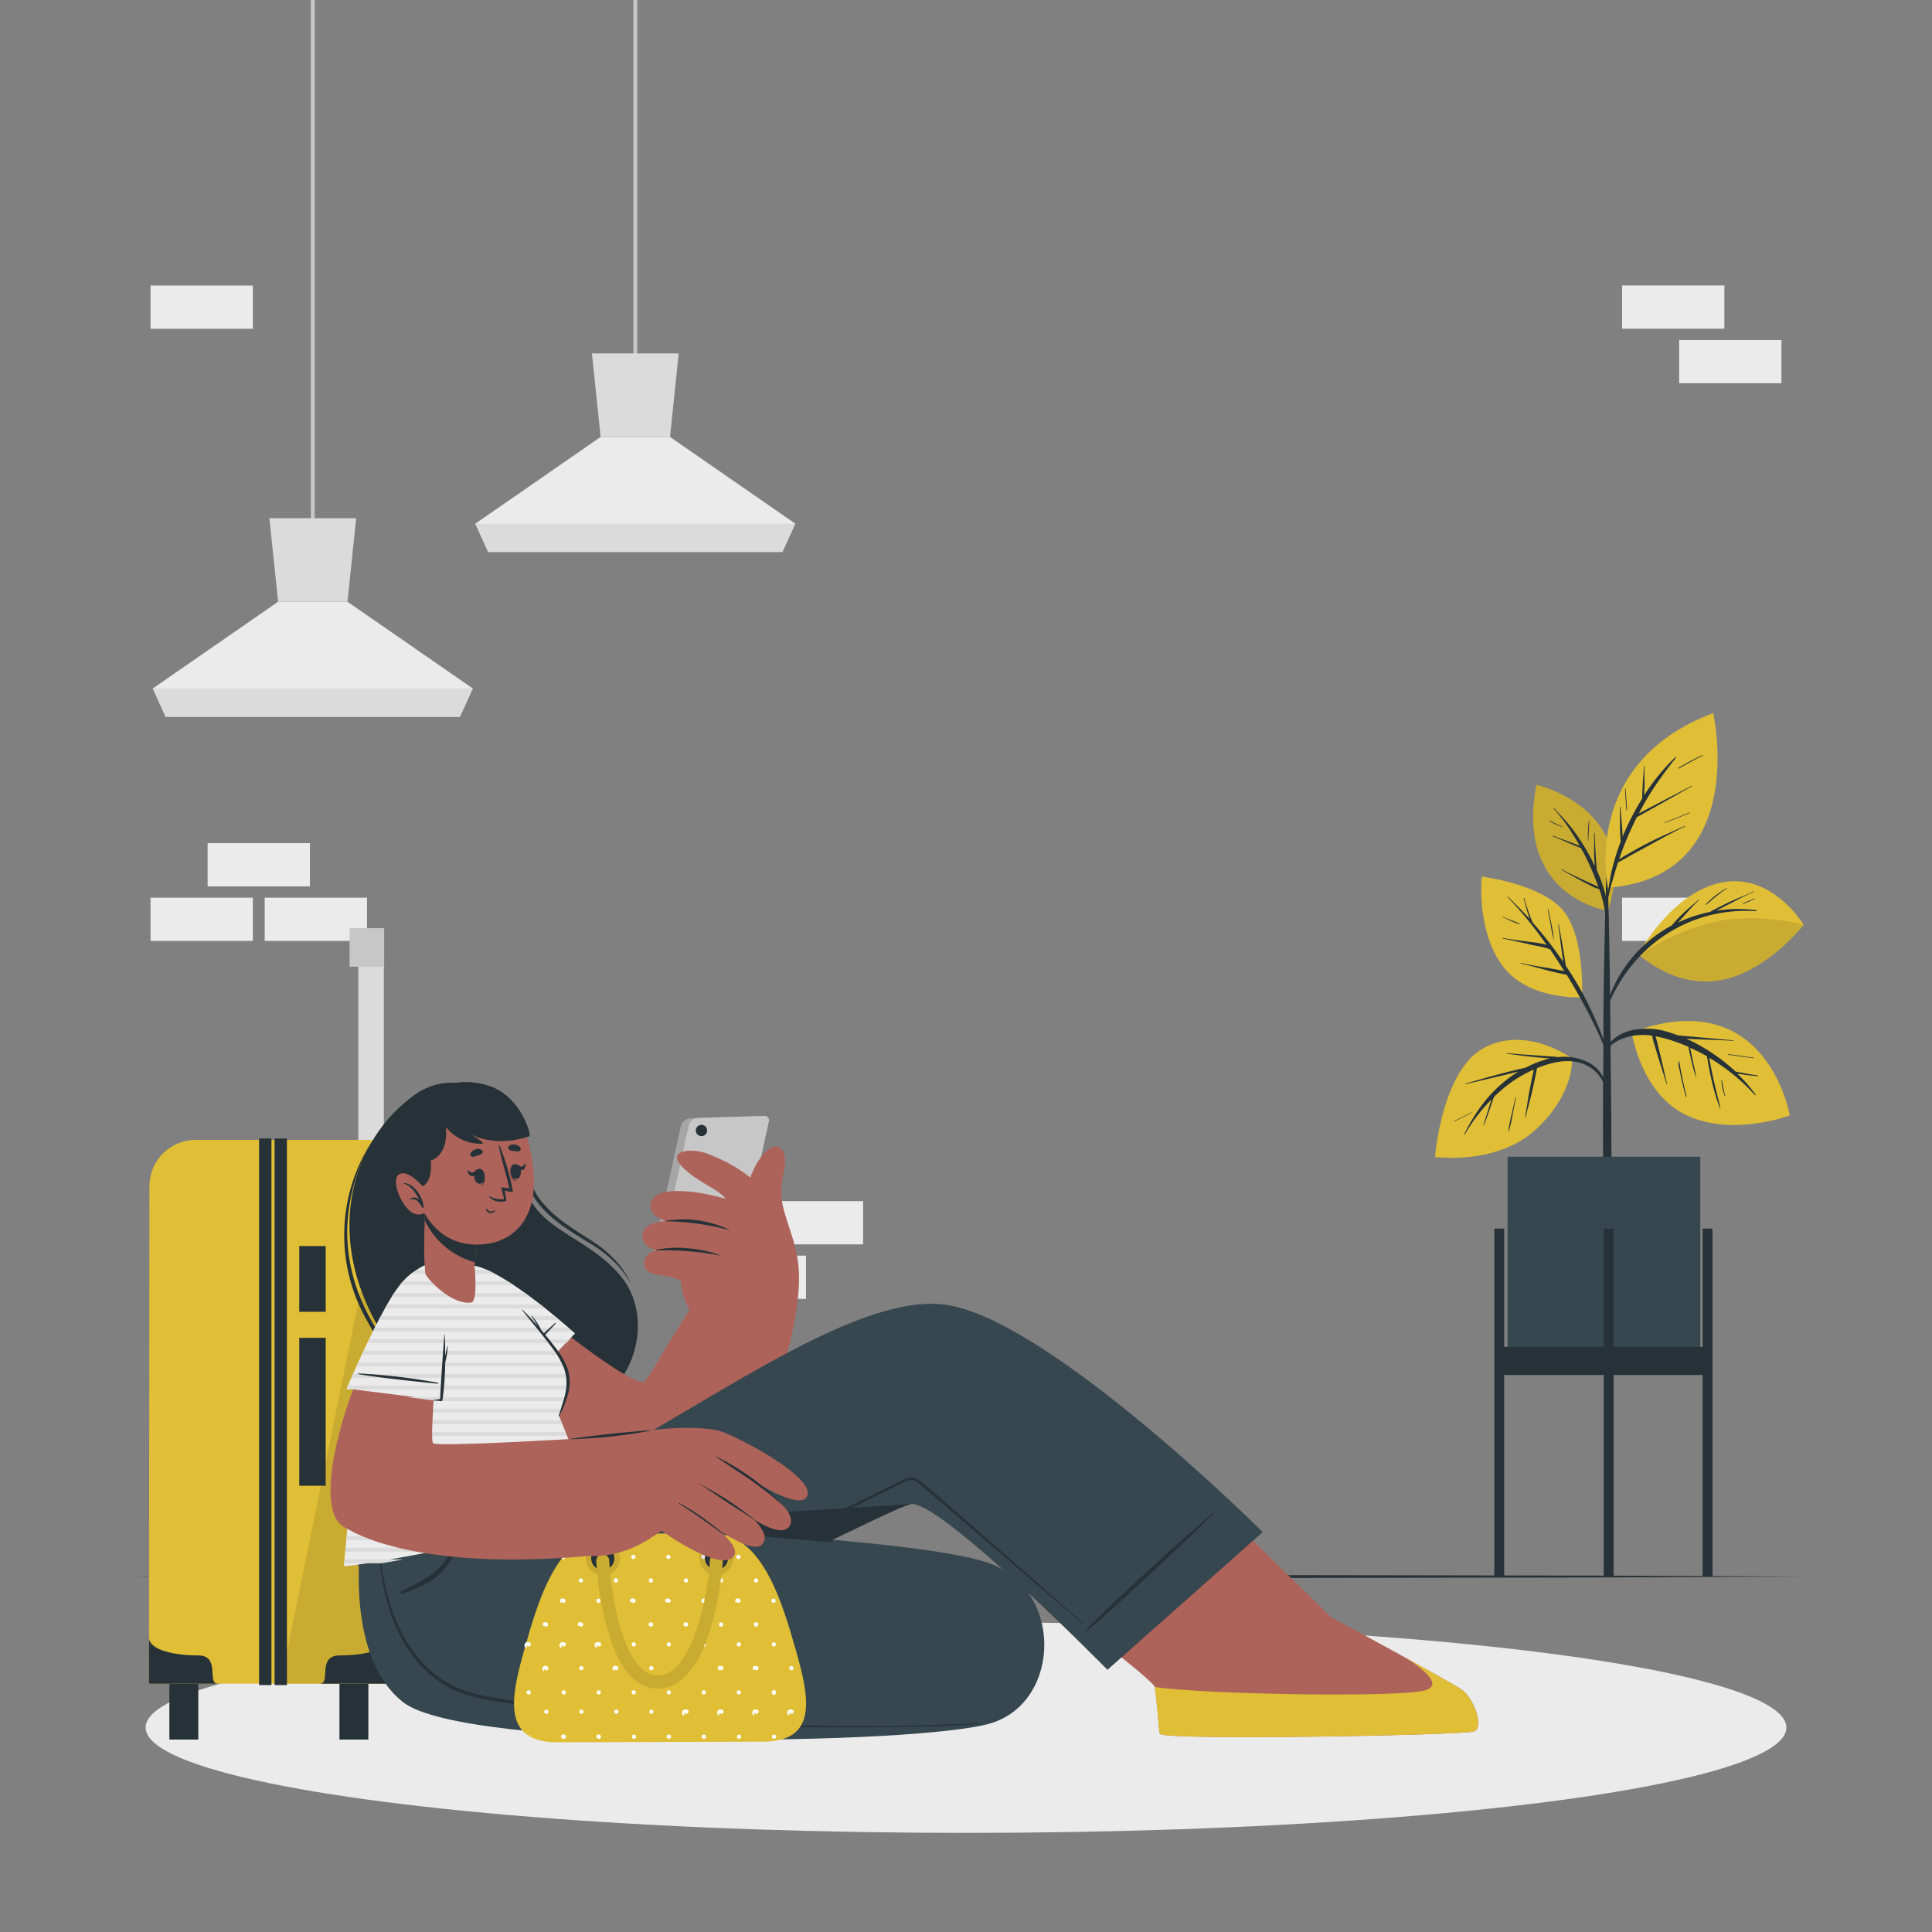 <svg xmlns="http://www.w3.org/2000/svg" viewBox="0 0 500 500"><rect x="0" y="0" width="500" height="500" fill="#808080" stroke="none"/><g id="freepik--background-complete--inject-14"><rect x="53.73" y="218.21" width="26.48" height="11.19" style="fill:#ebebeb"></rect><rect x="38.96" y="232.32" width="26.48" height="11.19" style="fill:#ebebeb"></rect><rect x="68.5" y="232.32" width="26.48" height="11.19" style="fill:#ebebeb"></rect><rect x="419.79" y="232.32" width="26.48" height="11.19" style="fill:#ebebeb"></rect><rect x="419.79" y="73.88" width="26.48" height="11.19" style="fill:#ebebeb"></rect><rect x="434.56" y="87.99" width="26.48" height="11.19" style="fill:#ebebeb"></rect><rect x="38.96" y="73.9" width="26.48" height="11.19" style="fill:#ebebeb"></rect><rect x="182.11" y="324.97" width="26.48" height="11.19" transform="translate(390.7 661.12) rotate(180)" style="fill:#ebebeb"></rect><rect x="196.88" y="310.86" width="26.48" height="11.19" transform="translate(420.25 632.9) rotate(180)" style="fill:#ebebeb"></rect><rect x="80.45" width="1" height="138.27" style="fill:#c7c7c7"></rect><polygon points="122.35 178.17 119.02 185.49 42.87 185.49 39.55 178.17 71.97 155.73 89.93 155.73 122.35 178.17" style="fill:#ebebeb"></polygon><polygon points="92.18 134.11 89.93 155.73 71.97 155.73 69.72 134.11 92.18 134.11" style="fill:#dbdbdb"></polygon><polygon points="122.35 178.18 119.02 185.5 42.87 185.5 39.55 178.18 122.35 178.18" style="fill:#dbdbdb"></polygon><rect x="163.92" width="1" height="95.61" style="fill:#c7c7c7"></rect><polygon points="205.82 135.52 202.49 142.84 126.34 142.84 123.02 135.52 155.44 113.08 173.4 113.08 205.82 135.52" style="fill:#ebebeb"></polygon><polygon points="175.65 91.46 173.4 113.08 155.44 113.08 153.19 91.46 175.65 91.46" style="fill:#dbdbdb"></polygon><polygon points="205.81 135.52 202.48 142.84 126.33 142.84 123.01 135.52 205.81 135.52" style="fill:#dbdbdb"></polygon></g><g id="freepik--Shadow--inject-14"><ellipse cx="250" cy="447.09" rx="212.31" ry="27.26" style="fill:#ebebeb"></ellipse></g><g id="freepik--Floor--inject-14"><polygon points="31.2 408 85.65 407.76 140.1 407.67 249 407.51 357.9 407.67 412.35 407.76 466.8 408 412.35 408.25 357.9 408.34 249 408.5 140.1 408.34 85.65 408.25 31.2 408" style="fill:#263238"></polygon></g><g id="freepik--Plant--inject-14"><path d="M416.16,235.7s-24.19-3.39-18.54-32.59C397.62,203.11,424.65,209.18,416.16,235.7Z" style="fill:#E0BE36"></path><path d="M416.16,235.7s-24.19-3.39-18.54-32.59C397.62,203.11,424.65,209.18,416.16,235.7Z" style="opacity:0.1"></path><path d="M414.93,229.6c-.47-1.48-1-2.93-1.64-4.35,0-.19-.05-.37-.07-.55,0-.4-.06-.81-.1-1.21-.06-.87-.12-1.74-.17-2.61-.1-1.75-.21-3.49-.24-5.24,0-.1-.15-.09-.15,0,0,1.75,0,3.5,0,5.25,0,.87.08,1.74.14,2.61,0,.19,0,.39,0,.58a51.64,51.64,0,0,0-4.85-8.29c-.83-1.16-1.7-2.28-2.64-3.35s-2-2.16-3-3.25c-.06-.07-.17,0-.1.11a42.66,42.66,0,0,1,4.66,6.19c.73,1.12,1.43,2.26,2.09,3.42l-.23-.09-.86-.35-2-.75c-1.3-.48-2.6-.95-3.89-1.44-.08,0-.14.1-.06.13,1.29.52,2.56,1.06,3.83,1.61l1.87.8.95.39a3.07,3.07,0,0,0,.64.23c.49.87,1,1.75,1.42,2.65a62.74,62.74,0,0,1,2.95,7l.18.5a14.54,14.54,0,0,0-2-1c-.83-.38-1.67-.75-2.5-1.14-1.69-.78-3.38-1.57-5-2.49-.08,0-.15.09-.07.13,1.66.91,3.29,1.88,5,2.78.83.45,1.67.89,2.52,1.3a7.66,7.66,0,0,0,2.27.91,29,29,0,0,1,1.59,6.86c.27,3.31.24,6.64.31,9.94a0,0,0,1,0,.09,0c.24-3,.38-6,.39-9A26.35,26.35,0,0,0,414.93,229.6Z" style="fill:#263238"></path><path d="M411.21,212.43a28.63,28.63,0,0,0-.24,5.15,0,0,0,1,0,.07,0c.1-1.71.12-3.41.31-5.11C411.36,212.37,411.22,212.34,411.21,212.43Z" style="fill:#263238"></path><path d="M404.29,213.89a18.31,18.31,0,0,1-3.11-1.53c-.08-.05-.15.08-.07.13a11.63,11.63,0,0,0,3.14,1.5A.05.05,0,0,0,404.29,213.89Z" style="fill:#263238"></path><path d="M416.93,282.05c0-2.67-.07-5.35-.1-8-.05-8.87-.13-17.75-.29-26.63q-.18-10.56-.49-21.13a.11.11,0,0,0-.06-.09l0-5.77s-.06-.08-.11-.08-.12,0-.12.08c0,1.93,0,3.85,0,5.78a.1.1,0,0,0-.05.08c-.36,12.54-.67,25.09-.75,37.63,0,2.55,0,5.1,0,7.65q-.14,12.27-.1,24.53l0,3.91c0,7.48.08,15,.08,22.45,0,.4.45.6.93.62s1.12-.2,1.12-.66c0-8.25.05-16.5.05-24.75C417,292.45,417,287.25,416.93,282.05Z" style="fill:#263238"></path><path d="M406.83,273.93s-11.64-8.62-22.68-2.8-12.77,28.28-12.77,28.28,16.21,2.32,26.42-7.4C407.64,282.64,406.83,273.93,406.83,273.93Z" style="fill:#E0BE36"></path><path d="M410,274.46a14,14,0,0,0-6.74-.88,11.35,11.35,0,0,0-1.43-.14l-1.64-.12-3.39-.24c-2.29-.17-4.59-.31-6.88-.54a.07.07,0,0,0,0,.14c2.27.29,4.52.62,6.8.85,1.17.11,2.34.23,3.51.32l.85.08c-.35.08-.7.16-1,.26a26.81,26.81,0,0,0-5.28,2.14c-.91.16-1.82.42-2.72.63-1.44.34-2.87.71-4.3,1.09-2.83.74-5.63,1.57-8.43,2.38a.08.08,0,0,0,0,.15c2.81-.69,5.62-1.32,8.43-2,1.36-.32,2.73-.64,4.09-1l1.07-.25a34.35,34.35,0,0,0-8.27,7.19,45.44,45.44,0,0,0-5.75,9.07c0,.08.08.16.13.08a43.83,43.83,0,0,1,6.95-9.13l-.15.46-.65,2.06c-.43,1.37-.86,2.74-1.27,4.11a.07.07,0,1,0,.14,0c.49-1.33,1-2.66,1.43-4l.69-2c.12-.34.23-.68.34-1l.12-.31a40.22,40.22,0,0,1,4.12-3.51,31.3,31.3,0,0,1,6.18-3.54l-.12.59c-.11.53-.23,1.06-.34,1.59-.23,1.1-.44,2.21-.66,3.31-.44,2.25-.71,4.53-1.13,6.79a.07.07,0,0,0,.14,0c.52-2.26,1.2-4.49,1.7-6.76.25-1.14.51-2.27.75-3.41.11-.53.21-1.06.32-1.59.06-.3.13-.6.16-.89.21-.09.42-.19.63-.26,3.06-1.13,6.43-2,9.68-1.33a9.52,9.52,0,0,1,7,5.61c.1.25.5.1.44-.16A9,9,0,0,0,410,274.46Z" style="fill:#263238"></path><path d="M392.19,284.05c-.33,1.47-.66,2.95-1,4.42a33.26,33.26,0,0,0-.82,4.3c0,.06.08.06.1,0a34.86,34.86,0,0,0,1-4.33c.28-1.46.57-2.91.85-4.37A.07.07,0,0,0,392.19,284.05Z" style="fill:#263238"></path><path d="M380.94,287.8c-1.48.75-2.92,1.6-4.47,2.22-.09,0,0,.18.06.13a45.46,45.46,0,0,0,4.44-2.3S381,287.78,380.94,287.8Z" style="fill:#263238"></path><path d="M409.44,258.1s-14.21.91-20.83-8.47-5.13-22.76-5.13-22.76,14.94,1.81,20.87,8.54S409.44,258.1,409.44,258.1Z" style="fill:#E0BE36"></path><path d="M416.12,272.13c-.5-1.52-1.11-3-1.68-4.52s-1.14-2.85-1.77-4.26a91.56,91.56,0,0,0-4.26-8.38c-1-1.72-2.08-3.4-3.19-5.05,0-.25-.07-.51-.11-.76-.06-.44-.13-.88-.2-1.32-.14-.9-.29-1.8-.44-2.7-.33-2-.74-3.91-1.05-5.88,0-.09-.16-.09-.15,0,.29,1.94.48,3.89.76,5.83.13,1,.25,1.91.4,2.86.05.35.11.69.16,1a102.91,102.91,0,0,0-7-9.12c-.34-.39-.69-.77-1-1.16,0-.11-.09-.22-.13-.33-.11-.27-.21-.54-.31-.81-.21-.56-.41-1.13-.62-1.7-.4-1.11-.75-2.23-1.06-3.38,0-.09-.16-.05-.14,0,.29,1.16.59,2.33.93,3.48.17.56.35,1.11.55,1.65,0,.1.07.19.1.28-1.82-2-3.71-3.89-5.63-5.78-.07-.07-.17,0-.1.11a100.23,100.23,0,0,1,10.07,12.34,9.51,9.51,0,0,0-1.05-.27c-1.09-.21-2.2-.37-3.3-.51-2.32-.29-4.63-.58-6.94-1-.09,0-.13.13,0,.15,2.2.43,4.38.93,6.57,1.43,1,.24,2.07.44,3.11.64a21,21,0,0,1,2.5.71l.69,1c1,1.52,2,3.07,3,4.63l-1.45-.29c-1.1-.21-2.21-.41-3.31-.59-2.17-.36-4.34-.73-6.48-1.22-.09,0-.13.12,0,.14,2.18.51,4.33,1.11,6.49,1.68,1,.28,2.09.54,3.14.77l1.58.34a4.09,4.09,0,0,0,.64.11q3.12,5.06,5.83,10.33c.8,1.55,1.56,3.11,2.3,4.68s1.41,3.27,2.11,4.9C415.71,272.62,416.23,272.49,416.12,272.13Z" style="fill:#263238"></path><path d="M401.56,239.45c-.27-1.35-.55-2.71-.85-4.06,0-.09-.16,0-.15.05.27,1.33.53,2.66.77,4a37.91,37.91,0,0,0,.81,4s0,0,0,0A28.24,28.24,0,0,0,401.56,239.45Z" style="fill:#263238"></path><path d="M393.27,239.06c-.66-.33-1.36-.6-2-.86l-1.08-.43-.55-.22a2.14,2.14,0,0,1-.6-.26c-.11-.08-.18.11-.07.13a2.45,2.45,0,0,1,.61.25l.54.24,1,.46a20.81,20.81,0,0,0,2.1.83A.08.08,0,0,0,393.27,239.06Z" style="fill:#263238"></path><path d="M424,246.92s8.6-16.07,21.69-18.56,21.11,11,21.11,11-9.55,12.19-21.57,14.32S424,246.92,424,246.92Z" style="fill:#E0BE36"></path><path d="M454.47,235.56a35.71,35.71,0,0,0-10.27.12l.58-.31c1-.49,1.94-1,2.91-1.5,2-1,4-2.15,6.14-3a.07.07,0,1,0-.06-.13c-2,.95-4.17,1.75-6.22,2.7-1,.47-2,1-3,1.49-.64.34-1.36.67-2,1.08a36,36,0,0,0-8.32,2.76l1.63-1.78c1.22-1.34,2.42-2.74,3.76-4,.07-.06,0-.16-.1-.1-1.37,1.25-2.82,2.4-4.15,3.69q-1,.94-1.86,1.95c-.3.33-.6.68-.89,1A34.49,34.49,0,0,0,415,263.3c0,.09.12.14.14.05a39.47,39.47,0,0,1,9.63-16.28,37.83,37.83,0,0,1,17.53-10.15,38.31,38.31,0,0,1,12.11-1.1A.13.13,0,0,0,454.47,235.56Z" style="fill:#263238"></path><path d="M466.8,239.34s-9.55,12.2-21.57,14.32c-9.16,1.63-16.7-3.15-19.76-5.51l-.66-1.08s6.2-5.23,17.92-8.24S466.8,239.34,466.8,239.34Z" style="opacity:0.1"></path><path d="M446.86,229.83a33.07,33.07,0,0,0-2.9,1.92,19.11,19.11,0,0,0-2.53,2.31.08.08,0,0,0,.11.11c.87-.76,1.75-1.51,2.65-2.23a28.17,28.17,0,0,1,2.75-2A.08.08,0,0,0,446.86,229.83Z" style="fill:#263238"></path><path d="M454.05,232.55l-1.47.58-1.45.61c-.11,0-.06.21.05.16l1.46-.59,1.45-.62C454.18,232.66,454.14,232.52,454.05,232.55Z" style="fill:#263238"></path><path d="M422.28,267.15s2.3,15.94,14.29,21.52,26.61,0,26.61,0S457.43,254.17,422.28,267.15Z" style="fill:#E0BE36"></path><path d="M454.91,278.3c-1.1-.13-2.2-.31-3.3-.51l-1.61-.31-.84-.17c-.32-.3-.64-.61-1-.9a48.34,48.34,0,0,0-7.33-5.31,40.57,40.57,0,0,0-4.4-2.26h.23l3.95.17c2.63.12,5.26.18,7.89.35.09,0,.09-.14,0-.15-2.64-.18-5.26-.47-7.9-.69l-3.83-.34-2-.18-.5-.05c-.69-.25-1.38-.5-2.07-.71a18.7,18.7,0,0,0-10.16-.56c-3,.77-6,2.75-6.81,5.93,0,.11.15.18.2.07,1.12-2.66,4.07-4,6.73-4.55a16,16,0,0,1,5.43-.1,13.09,13.09,0,0,0,.61,2.41c.33,1.12.66,2.24,1,3.36.68,2.24,1.42,4.46,2.09,6.7,0,.1.16.05.14,0-.56-2.24-1-4.49-1.57-6.74-.26-1.1-.54-2.19-.81-3.29a18.24,18.24,0,0,0-.61-2.27,27.19,27.19,0,0,1,3.12.73,47.16,47.16,0,0,1,5.43,2c.17,1.14.43,2.27.69,3.39.33,1.4.69,2.8,1.14,4.17a.07.07,0,1,0,.13,0c0-.08,0-.17-.05-.26h0c-.27-1.3-.56-2.6-.84-3.91-.22-1.05-.42-2.1-.65-3.15,1.49.67,3,1.4,4.37,2.21,0,.33.11.66.16,1,.08.54.18,1.09.28,1.63.23,1.23.47,2.46.77,3.68a57.44,57.44,0,0,0,2.06,6.93.08.08,0,0,0,0,.09l.07.08c0,.06.14,0,.12-.07-.55-2.37-1.19-4.71-1.71-7.08-.26-1.18-.52-2.37-.75-3.56-.12-.59-.23-1.19-.34-1.78,0-.17-.06-.35-.09-.54a50.91,50.91,0,0,1,11.82,9.64c.08.1.25,0,.17-.14-.91-1.2-1.82-2.38-2.85-3.49-.61-.64-1.23-1.27-1.87-1.88l.2,0,1.69.25c1.11.15,2.22.26,3.33.38C455,278.45,455,278.31,454.91,278.3Z" style="fill:#263238"></path><path d="M446.49,283.71h0c0-.13,0-.27-.07-.41s-.12-.34-.15-.52h0c-.25-1.06-.45-2.13-.65-3.21,0-.08-.13-.05-.13,0a12.94,12.94,0,0,0,.92,4.16s.09,0,.08,0Z" style="fill:#263238"></path><path d="M436.45,283.45a.07.07,0,0,0-.07-.07c-.33-1.41-.66-2.82-.95-4.24-.15-.75-.31-1.5-.45-2.25-.08-.4-.15-.8-.23-1.21a3.68,3.68,0,0,0-.25-1,.08.08,0,0,0-.14,0,7.14,7.14,0,0,0,.3,2.14c.15.77.3,1.55.47,2.32.35,1.58.74,3.14,1.19,4.69a.08.08,0,0,0,.16,0Z" style="fill:#263238"></path><path d="M453.82,273.71c-2.19-.3-4.38-.62-6.57-.89-.09,0-.13.13,0,.15,2.19.32,4.38.59,6.58.88C453.88,273.86,453.92,273.72,453.82,273.71Z" style="fill:#263238"></path><path d="M416.14,229.75s-7.34-32.18,27.24-45.21C443.38,184.54,453,226.91,416.14,229.75Z" style="fill:#E0BE36"></path><path d="M423.6,211.5l.37-.23,2-1.09,4-2.24c2.64-1.48,5.24-3,7.9-4.46.09,0,0-.17-.08-.12-2.66,1.44-5.37,2.8-8.05,4.21l-4,2.1-1.62.86c1.15-2.19,2.39-4.34,3.74-6.4,1.81-2.76,3.79-5.39,5.85-8a.12.12,0,0,0-.17-.16,55.44,55.44,0,0,0-8,9.8c0-.11,0-.22,0-.33,0-.8.05-1.6.07-2.4,0-1.57-.06-3.15,0-4.72,0-.09-.14-.09-.15,0-.06,1.54-.25,3.08-.33,4.63,0,.77-.08,1.54-.1,2.31,0,.42-.06.9,0,1.35-.71,1.14-1.4,2.29-2,3.45a59.31,59.31,0,0,0-3.1,6.48c0-.8-.08-1.6-.13-2.4-.1-1.76-.31-3.52-.39-5.28a.08.08,0,0,0-.15,0c0,1.77,0,3.53,0,5.29,0,.88.06,1.77.12,2.65,0,.32,0,.65.06,1a58.42,58.42,0,0,0-2.62,8.84,96.83,96.83,0,0,0-1.28,9.72s0,0,0,0a53.38,53.38,0,0,1,1.84-8.66c.43-1.52.88-3,1.36-4.53,1.44-.68,2.82-1.53,4.21-2.3s2.9-1.58,4.34-2.37c2.89-1.58,5.77-3.2,8.74-4.59.09,0,0-.17-.07-.13-3,1.37-6.06,2.67-9,4.15-1.47.74-2.92,1.53-4.36,2.34-1.2.68-2.43,1.36-3.58,2.14.34-1,.68-2,1.07-3A86.77,86.77,0,0,1,423.6,211.5Z" style="fill:#263238"></path><path d="M420.69,204.14c0-.09-.16-.09-.15,0,.12,1.84.19,3.68.38,5.51,0,.1.17.1.16,0C421,207.8,420.82,206,420.69,204.14Z" style="fill:#263238"></path><path d="M437.27,210.29c-2.17.87-4.35,1.7-6.5,2.6a.05.05,0,0,0,0,.1c2.18-.82,4.34-1.71,6.51-2.56C437.4,210.39,437.36,210.25,437.27,210.29Z" style="fill:#263238"></path><path d="M440.55,195.44a58.67,58.67,0,0,0-6.15,3.3c-.1.06,0,.22.1.16,2-1.17,4.05-2.3,6.13-3.33C440.72,195.53,440.64,195.4,440.55,195.44Z" style="fill:#263238"></path><rect x="390.16" y="299.36" width="49.87" height="52.57" style="fill:#37474f"></rect><rect x="386.73" y="317.96" width="2.55" height="90.05" style="fill:#263238"></rect><rect x="440.64" y="317.96" width="2.55" height="90.05" style="fill:#263238"></rect><rect x="415.04" y="317.96" width="2.55" height="90.05" style="fill:#263238"></rect><rect x="388" y="348.56" width="53.92" height="7.28" style="fill:#263238"></rect></g><g id="freepik--Suitcase--inject-14"><rect x="92.73" y="243.62" width="6.61" height="159.92" style="fill:#dbdbdb"></rect><rect x="90.47" y="240.21" width="8.95" height="9.98" style="fill:#c7c7c7"></rect><path d="M100.64,435.77l-62.09-.06L38.67,307a12,12,0,0,1,12-12l50.07,0Z" style="fill:#E0BE36"></path><polygon points="100.76 297.69 100.64 435.77 72.59 435.74 100.76 297.69" style="opacity:0.1"></polygon><rect x="67.05" y="294.64" width="3.2" height="141.45" style="fill:#263238"></rect><rect x="71.06" y="294.65" width="3.2" height="141.45" style="fill:#263238"></rect><rect x="77.45" y="346.23" width="6.84" height="38.28" style="fill:#263238"></rect><rect x="77.45" y="322.48" width="6.84" height="17.01" style="fill:#263238"></rect><path d="M38.56,423.76c0,3.33,6.69,4.66,12.68,4.66s2.16,7.31,5.15,7.31l-17.84,0Z" style="fill:#263238"></path><path d="M100.65,423.79c0,3.33-6.73,4.63-12.72,4.63s-2.16,7.31-5.15,7.31l17.86,0Z" style="fill:#263238"></path><rect x="43.84" y="435.77" width="7.48" height="14.43" style="fill:#263238"></rect><rect x="87.85" y="435.77" width="7.48" height="14.43" style="fill:#263238"></rect></g><g id="freepik--Character--inject-14"><path d="M107.28,283.36C91.05,295.08,84.41,318.46,97,341.79c11.42,21.22,38.4,30.82,53.08,24,15.58-7.28,18.86-25.51,10.59-35.5-8-9.65-19.88-11.65-23.87-20.77-1.91-4.36-1-12.37-3.56-18.93C130.36,283.22,117.71,275.83,107.28,283.36Z" style="fill:#263238"></path><path d="M133.9,368.81a48.5,48.5,0,0,1-22.73-8.64A53.59,53.59,0,0,1,95,341.81,44.52,44.52,0,0,1,96.52,295a47.87,47.87,0,0,0-6.65,23.15,44.47,44.47,0,0,0,1.47,12,49.28,49.28,0,0,0,4.54,11.2,58.84,58.84,0,0,0,6.85,10,52.27,52.27,0,0,0,19.47,14.16A46.6,46.6,0,0,0,133.9,368.81Z" style="fill:#263238"></path><path d="M163.36,332.42a24,24,0,0,0-4.57-6,32.08,32.08,0,0,0-5.95-4.56q-3.27-1.92-6.44-4.06a32.86,32.86,0,0,1-5.87-4.94,21.79,21.79,0,0,1-2.37-3.07,14.72,14.72,0,0,1-1.49-3.61,62,62,0,0,1-1.34-7.51,29.46,29.46,0,0,0-1.9-7.25,20.79,20.79,0,0,0-4.12-6.27,19.64,19.64,0,0,1,4.55,6.08,29.8,29.8,0,0,1,2.21,7.31c.49,2.49.77,5,1.46,7.39a13.65,13.65,0,0,0,1.44,3.37,19.5,19.5,0,0,0,2.29,2.89c3.34,3.7,7.77,6.26,12,9a32.46,32.46,0,0,1,5.9,4.87A22.43,22.43,0,0,1,163.36,332.42Z" style="fill:#263238"></path><path d="M176.22,291.27l-7.33,33.56c-.33,1,.19,1.77,1.15,1.74l17.18-.55a2.8,2.8,0,0,0,2.33-1.84l7.33-33.57c.33-1-.19-1.77-1.15-1.74l-17.18.55A2.79,2.79,0,0,0,176.22,291.27Z" style="fill:#a6a6a6"></path><path d="M178.26,291.18l-7.33,33.57c-.33,1,.19,1.77,1.15,1.74l17.18-.55a2.79,2.79,0,0,0,2.33-1.85l7.33-33.56c.33-1-.19-1.77-1.15-1.74l-17.18.55A2.78,2.78,0,0,0,178.26,291.18Z" style="fill:#c7c7c7"></path><path d="M183,292.56a1.46,1.46,0,1,1-1.48-1.45A1.46,1.46,0,0,1,183,292.56Z" style="fill:#263238"></path><path d="M122.43,344.3c10.2,20.49,32.66,46.89,41.69,46.8,4.3,0,12,.81,17.53-4.26,12.06-11.06,21.88-31.91,23.71-43.76.65-4.21-20-12.84-22.92-9.35-6.87,8.17-14.72,24.06-16,24-4.63-.24-23.06-14.89-35.92-25.2C114.92,320,118.37,336.13,122.43,344.3Z" style="fill:#ad6359"></path><path d="M205.37,321.38c-2.36-8.47-4.26-10.29-2.45-18.49,1.18-5.39-1.75-8.46-5.44-4.07-6,7.17-5.31,18.74-3.89,22.67Z" style="fill:#ad6359"></path><path d="M204.45,346.76s3.53-12,1.91-21.24c-1.12-6.41-5.11-20.1-23.3-26.95-4.31-1.63-11.61-.89-5.53,4.33,4.32,3.7,8.18,4.75,10.3,7.36,0,0-9.17,2-10.63,6.43a83.94,83.94,0,0,0-3,11.73,17.3,17.3,0,0,0,2.14.76s-1,4.23,2.21,10Z" style="fill:#ad6359"></path><path d="M204.32,319.57c-2.66-2.15-8.36-6.61-14.29-8.63-6.58-2.25-19.88-4.81-21.49.07-1.18,3.58,3.81,5,3.81,5s-5.72.1-6.08,3.57c-.32,3.16,3.6,4,3.6,4s-3.45.65-3.18,3.76c.32,3.73,7.51,1.74,11.11,5.23C178.61,333.39,204.32,319.57,204.32,319.57Z" style="fill:#ad6359"></path><path d="M188.82,318.3a27.67,27.67,0,0,0-16.36-2.38c-.14,0-.19.14-.06.15a67.85,67.85,0,0,1,16.4,2.29S188.85,318.31,188.82,318.3Z" style="fill:#263238"></path><path d="M186.35,324.88c-2.58-1.14-10.25-2.87-16.47-1.4-.14,0-.18.16,0,.15a73.66,73.66,0,0,1,16.51,1.31S186.39,324.89,186.35,324.88Z" style="fill:#263238"></path><path d="M131.81,362.89l17-17.8s-12.69-11.58-22-16.1-10.83,1.53-7,10.84S131.81,362.89,131.81,362.89Z" style="fill:#ebebeb"></path><path d="M128.05,329.64h-9.87a3.49,3.49,0,0,1,.54-1h7.33l.73.34C127.2,329.19,127.62,329.41,128.05,329.64Zm3.39,2H117.83q0,.47,0,1H133Q132.21,332.11,131.44,331.63Zm4.39,3H118.14c.06.32.14.65.23,1h18.82Zm4,3H119c.11.33.22.65.35,1H141C140.64,338.23,140.22,337.9,139.79,337.57Zm3.69,3H120.11l.43,1h24.13Zm3.52,3H121.43l.48,1h26.22Zm-24.13,3c.17.33.33.67.5,1H146.5l.95-1Zm1.51,3,.51,1h18.78l.94-1Zm1.57,3c.17.33.35.66.53,1h14.36l.94-1Zm1.6,3,.55,1H138l.94-1Zm1.67,3c.19.35.37.68.55,1h5.41l.94-1Zm1.69,3,.57,1h.85l1-1Z" style="fill:#dbdbdb"></path><path d="M143.7,342.36A155.22,155.22,0,0,0,129,357.23s.09.15.12.12c4.24-3.81,12.1-12,14.71-14.81C143.91,342.48,143.75,342.31,143.7,342.36Z" style="fill:#263238"></path><path d="M381.5,448.08c-2.6,1-78.32,2.38-81.29.69-.32-.19-.23-3.53-1.35-12.18-.05-.41-1.78-2-4.47-4.28-10.13-8.48-33.93-26.38-33.93-26.38l37.79-32.83,36.62,36,9.53,9.36s30.93,16.7,34,18.91S384.11,447.08,381.5,448.08Z" style="fill:#ad6359"></path><path d="M381.5,448.08c-2.6,1-78.32,2.38-81.29.69-.32-.19-.23-3.53-1.34-12.18,11.89,1.89,65,2.89,70.42.73,4.88-1.95-4.44-7.64-6.4-8.78,7.24,4,14.15,7.84,15.51,8.83C381.44,439.58,384.11,447.08,381.5,448.08Z" style="fill:#E0BE36"></path><path d="M326.8,396.5l-40.19,35.64s-41.89-42.58-50.53-42.92c-4.33-.17-73.66,38.55-106.45,41.93C106.39,433.55,92.16,404,92.16,404l51.41-19.88c35.89-17.7,76.33-49.47,100.78-46.5C270.91,340.82,326.8,396.5,326.8,396.5Z" style="fill:#37474f"></path><path d="M314,391.41c-6.57,5.84-4.76,4.08-11.27,10-3.19,2.89-19.24,17.4-21.76,20.59-.06.07,0,.18.11.13,3.38-2.27,19.12-17.12,22.25-20.07,6.4-6,4.5-4.36,10.84-10.46A.12.12,0,1,0,314,391.41Z" style="fill:#263238"></path><path d="M280.41,420.14c-9.13-8.06-39.05-34.27-40.27-35.24a16,16,0,0,0-3.11-2.34,3.32,3.32,0,0,0-2.88.23c-1.39.65-2.74,1.36-4.11,2l-8.1,3.95c-10.46,5.11-20.87,10.35-31.41,15.29a316.73,316.73,0,0,1-31,12.87A159.16,159.16,0,0,1,127,424.68c-1.36.16-2.73.31-4.1.43-.1,0-.1.16,0,.16a130.44,130.44,0,0,0,32-5.95,245.85,245.85,0,0,0,30.63-12c10.33-4.75,20.51-9.83,30.69-14.89,5.37-2.67,10.74-5.37,16.13-8,1.22-.6,3-1.9,4.35-1.25a7.47,7.47,0,0,1,1.62,1.18l1.79,1.49c2.31,1.93,39,33.52,40.19,34.43C280.38,420.33,280.5,420.21,280.41,420.14Z" style="fill:#263238"></path><path d="M235.93,389.23c-5.56.59-73.84,38.56-106.3,41.92C106.39,433.55,92.16,404,92.16,404l17.58-6.8Z" style="fill:#263238"></path><path d="M93.77,395.53s-5.58,32.29,10.56,45,134.45,11.16,152.4,5.36,18.51-34.77-1.11-41.48c-18.66-6.39-98.06-9.49-100-10.27-.49-.2,7-4.71,7-5l-18.06-5.52Z" style="fill:#37474f"></path><path d="M118.28,394.72c0-.14-.24-.1-.24,0A15.91,15.91,0,0,1,114.31,405c-2.75,3.18-6.8,4.95-10.47,6.81-.36.18-.09.73.28.62a32.58,32.58,0,0,0,6.48-2.79,15.82,15.82,0,0,0,4.88-4.06A13.94,13.94,0,0,0,118.28,394.72Z" style="fill:#263238"></path><path d="M154.3,390.71c-.82-1-1.72-2-2.57-3.06-2-2.4-4.06-4.82-6.17-7.14-.21-.22-.6.09-.41.33,1.42,1.87,2.93,3.67,4.42,5.49.76.94,1.53,1.87,2.3,2.79a17.9,17.9,0,0,1,2.14,2.72c.55,1-.17,1.92-1.25,2a3.66,3.66,0,0,1-2.58-.95,34.09,34.09,0,0,1-4.38-4.68c-.85-1-1.7-1.91-2.57-2.86s-1.9-2-2.81-3c-.06-.07-.18,0-.12.09.8,1.1,1.54,2.25,2.34,3.35s1.62,2.19,2.45,3.27,1.59,2,2.43,3a9.94,9.94,0,0,0,2.46,2.2c1.54.91,4.2,1.1,5-.88A2.82,2.82,0,0,0,154.3,390.71Z" style="fill:#263238"></path><path d="M254.28,446c-6.18.11-12.36.47-18.54.6s-12.26.17-18.4.11q-18.47-.18-36.91-1.44c-12.41-.85-25.81-2.09-38.14-3.8-5.9-.82-11.88-1.5-17.71-2.75a27.94,27.94,0,0,1-14-7.14c-8-7.75-11.09-19.14-12.37-30-.17-1.46-.31-2.92-.43-4.39a.08.08,0,1,0-.15,0c.72,11.15,2.46,22.79,9.48,31.76a27.89,27.89,0,0,0,11.43,8.88c5.52,2.21,11.65,2.73,17.48,3.52,12.39,1.68,25.83,3,38.29,3.94S199.42,446.84,212,447s25.14,0,37.7-.61c1.53-.07,3.06-.16,4.59-.29C254.37,446.11,254.36,446,254.28,446Z" style="fill:#263238"></path><path d="M215.31,398.5c-3.89-.57-7.77-1.13-11.68-1.53s-7.91-.77-11.87-1.1c-7.82-.67-15.67-1.26-23.52-1.63-4.45-.21-8.91-.23-13.37-.17-.15,0-.13.2,0,.22,7.85.71,15.7,1.2,23.56,1.72s15.67,1.21,23.5,2c4.43.42,8.87.75,13.32,1.11C215.57,399.11,215.64,398.55,215.31,398.5Z" style="fill:#263238"></path><path d="M163.53,388.74a60.42,60.42,0,0,0-9,4.82,73.11,73.11,0,0,0-8.33,5.83c-.08.07,0,.16.09.12,3.06-1.41,6-3.18,8.91-4.87a86.48,86.48,0,0,0,8.53-5.48C163.91,389,163.79,388.63,163.53,388.74Z" style="fill:#263238"></path><path d="M144.27,450.9l53.17-.16c14.37,0,12-11.53,8.55-23.58s-8.64-30.33-21.49-30.29l-13.8,0-13.81,0c-12.84,0-17.89,18.34-21.3,30.42S129.9,450.94,144.27,450.9Z" style="fill:#E0BE36"></path><path d="M186.56,396.9a.55.55,0,0,1,.55.54.56.56,0,0,1-.55.56.55.55,0,0,1-.55-.55A.54.54,0,0,1,186.56,396.9Zm-9.61.58a.54.54,0,0,0,.55.54.55.55,0,0,0,.55-.55.56.56,0,0,0-.56-.55A.55.55,0,0,0,177,397.48Zm-9.07,0a.56.56,0,0,0,.56.55.55.55,0,0,0,0-1.1A.55.55,0,0,0,167.88,397.5Zm-9.06,0a.55.55,0,0,0,.55.55.55.55,0,1,0,0-1.1A.55.55,0,0,0,158.82,397.53Zm36.29,11.54a.55.55,0,0,0,.55.55.55.55,0,1,0,0-1.1A.55.55,0,0,0,195.11,409.07Zm-9.07,0a.55.55,0,0,0,.56.54.54.54,0,0,0,.54-.55.53.53,0,0,0-.55-.54A.55.55,0,0,0,186,409.1Zm-9.06,0a.55.55,0,0,0,1.1,0,.55.55,0,0,0-1.1,0Zm-9.06,0a.55.55,0,0,0,1.1,0,.55.55,0,0,0-1.1,0Zm-9.06,0a.55.55,0,0,0,.55.55.56.56,0,0,0,.55-.56.56.56,0,0,0-.56-.54A.54.54,0,0,0,158.86,409.18Zm-9.07,0a.55.55,0,0,0,1.1,0,.55.55,0,0,0-.55-.55A.56.56,0,0,0,149.79,409.21Zm40.77-6.1a.55.55,0,0,0,1.1,0,.55.55,0,1,0-1.1,0Zm-9.06,0a.53.53,0,0,0,.55.54.55.55,0,1,0,0-1.09A.53.53,0,0,0,181.5,403.14Zm-9.07,0a.55.55,0,1,0,1.1,0,.55.55,0,1,0-1.1,0Zm-9.06,0a.55.55,0,0,0,1.1,0,.55.55,0,1,0-1.1,0Zm-9.06,0a.55.55,0,0,0,.55.55.55.55,0,1,0,0-1.1A.55.55,0,0,0,154.31,403.22Zm-9,.3a.51.51,0,0,0,.48.27.54.54,0,0,0,.54-.54.54.54,0,0,0-.38-.53C145.74,403,145.53,403.24,145.32,403.52Zm49.82,17.2a.55.55,0,0,0,1.1,0,.55.55,0,0,0-.55-.55A.55.55,0,0,0,195.14,420.72Zm-9.06,0a.55.55,0,0,0,1.1,0,.55.55,0,1,0-1.1,0Zm-9.06,0a.54.54,0,0,0,.55.55.55.55,0,0,0,.55-.55.56.56,0,0,0-.56-.55A.55.55,0,0,0,177,420.77Zm-9.07,0a.56.56,0,0,0,.56.55.55.55,0,0,0,0-1.1A.55.55,0,0,0,168,420.8Zm-9.06,0a.55.55,0,1,0,.55-.55A.55.55,0,0,0,158.89,420.83Zm-9.06,0a.55.55,0,0,0,.55.55.55.55,0,0,0,0-1.1A.55.55,0,0,0,149.83,420.85Zm-9.06,0a.55.55,0,0,0,.55.55.55.55,0,0,0,0-1.1A.55.55,0,0,0,140.77,420.88Zm58.89-6.15a.55.55,0,0,0,.55.55.55.55,0,1,0-.55-.55Zm-9.07,0a.55.55,0,0,0,.55.55.55.55,0,0,0,0-1.1A.55.55,0,0,0,190.59,414.76Zm-9.06,0a.55.55,0,0,0,1.1,0,.55.55,0,1,0-1.1,0Zm-9.06,0a.55.55,0,0,0,.55.55.55.55,0,0,0,0-1.1A.55.55,0,0,0,172.47,414.81Zm-9.07,0a.56.56,0,0,0,.56.55.55.55,0,0,0,0-1.1A.55.55,0,0,0,163.4,414.84Zm-9.06,0a.55.55,0,0,0,1.1,0,.55.55,0,0,0-1.1,0Zm-9.06,0a.55.55,0,0,0,.55.55.55.55,0,0,0,0-1.1A.55.55,0,0,0,145.28,414.89Zm59,17.45a.55.55,0,0,0,1.1,0,.55.55,0,1,0-1.1,0Zm-9.06,0a.53.53,0,0,0,.55.54.55.55,0,0,0,.55-.55.56.56,0,0,0-.56-.54A.54.54,0,0,0,195.18,432.37Zm-9.07,0a.56.56,0,0,0,.56.55.55.55,0,0,0,0-1.1A.55.55,0,0,0,186.11,432.39Zm-9.06,0a.55.55,0,0,0,.55.55.55.55,0,0,0,0-1.1A.55.55,0,0,0,177.05,432.42Zm-9.06,0a.55.55,0,0,0,1.1,0,.55.55,0,1,0-1.1,0Zm-9.06,0a.54.54,0,0,0,.55.54.53.53,0,0,0,.54-.55.55.55,0,0,0-.55-.55A.56.56,0,0,0,158.93,432.48Zm-9.07,0a.55.55,0,0,0,1.1,0,.55.55,0,1,0-1.1,0Zm-9.06,0a.55.55,0,0,0,.55.55.55.55,0,0,0,0-1.1A.55.55,0,0,0,140.8,432.53Zm58.89-6.15a.55.55,0,0,0,1.1,0,.55.55,0,1,0-1.1,0Zm-9.06,0a.55.55,0,0,0,.55.55.56.56,0,0,0,.55-.56.55.55,0,0,0-1.1,0Zm-9.06,0a.55.55,0,1,0,1.09,0,.55.55,0,0,0-.55-.55A.54.54,0,0,0,181.57,426.43Zm-9.07,0a.55.55,0,0,0,1.1,0,.55.55,0,0,0-1.1,0Zm-9.06,0a.55.55,0,0,0,1.1,0,.55.55,0,1,0-1.1,0Zm-9.06,0a.54.54,0,0,0,.55.54.55.55,0,1,0,0-1.09A.54.54,0,0,0,154.38,426.52Zm-9.07,0a.56.56,0,0,0,.56.55.55.55,0,0,0,0-1.1A.55.55,0,0,0,145.31,426.54Zm-9.06,0a.55.55,0,0,0,.55.55.55.55,0,0,0,0-1.1A.55.55,0,0,0,136.25,426.57Zm68,17.42a.56.56,0,0,0,.56.55.55.55,0,0,0,0-1.1A.55.55,0,0,0,204.27,444Zm-9.06,0a.55.55,0,0,0,1.1,0,.54.54,0,0,0-.55-.54A.55.55,0,0,0,195.21,444Zm-9.06,0a.55.55,0,0,0,.55.55.55.55,0,0,0,0-1.1A.55.55,0,0,0,186.15,444Zm-9.06,0a.55.55,0,0,0,.55.55.55.55,0,1,0,0-1.1A.55.55,0,0,0,177.09,444.07Zm-9.07,0a.55.55,0,0,0,1.1,0,.55.55,0,0,0-1.1,0Zm-9.06,0a.55.55,0,0,0,1.1,0,.55.55,0,1,0-1.1,0Zm-9.06,0a.55.55,0,0,0,1.1,0,.55.55,0,1,0-1.1,0Zm-9.06,0a.55.55,0,0,0,.55.55.55.55,0,1,0-.55-.55ZM199.73,438a.55.55,0,1,0,1.09,0,.55.55,0,1,0-1.09,0Zm-9.07,0a.55.55,0,0,0,1.1,0,.54.54,0,0,0-.55-.54A.55.55,0,0,0,190.66,438.06Zm-9.06,0a.55.55,0,0,0,.55.55.55.55,0,0,0,0-1.1A.55.55,0,0,0,181.6,438.08Zm-9.06,0a.55.55,0,0,0,.55.55.55.55,0,1,0,0-1.1A.55.55,0,0,0,172.54,438.11Zm-9.07,0a.56.56,0,0,0,.56.55.56.56,0,0,0,.54-.56.54.54,0,0,0-.55-.54A.55.55,0,0,0,163.47,438.14Zm-9.06,0a.55.55,0,0,0,1.1,0,.55.55,0,1,0-1.1,0Zm-9.06,0a.55.55,0,0,0,.55.55.55.55,0,0,0,0-1.1A.55.55,0,0,0,145.35,438.19Zm-9.06,0a.55.55,0,0,0,.55.55.55.55,0,1,0,0-1.1A.55.55,0,0,0,136.29,438.22Zm63.47,11.46a.55.55,0,0,0,.55.55.56.56,0,0,0,.55-.56.55.55,0,0,0-1.1,0Zm-9.06,0a.54.54,0,0,0,.55.54.55.55,0,1,0-.55-.54Zm-9.07,0a.56.56,0,0,0,.56.55.55.55,0,0,0,0-1.1A.55.55,0,0,0,181.63,449.73Zm-9.06,0a.55.55,0,0,0,.55.55.55.55,0,0,0,0-1.1A.55.55,0,0,0,172.57,449.76Zm-9.06,0a.55.55,0,0,0,1.1,0,.55.55,0,0,0-1.1,0Zm-9.06,0a.54.54,0,0,0,.55.55.55.55,0,0,0,.55-.55.56.56,0,0,0-.56-.55A.55.55,0,0,0,154.45,449.81Zm-9.07,0a.56.56,0,0,0,.56.55.55.55,0,0,0,0-1.1A.55.55,0,0,0,145.38,449.84Zm-8.4-.51a1.64,1.64,0,0,0,.29.16A.49.49,0,0,0,137,449.33Z" style="fill:#fff"></path><path d="M181,403.23a4.41,4.41,0,1,0,4.39-4.42A4.39,4.39,0,0,0,181,403.23Z" style="opacity:0.1"></path><path d="M151.62,403.32A4.41,4.41,0,1,0,156,398.9,4.4,4.4,0,0,0,151.62,403.32Z" style="opacity:0.1"></path><path d="M182.43,403.22a3,3,0,1,0,3-3A3,3,0,0,0,182.43,403.22Z" style="fill:#263238"></path><path d="M153,403.31a3,3,0,1,0,3-3A3,3,0,0,0,153,403.31Z" style="fill:#263238"></path><path d="M156,402.25a1.67,1.67,0,0,1,1.67,1.68,84.15,84.15,0,0,0,2.47,15.85c1.67,6.31,4.77,13.83,10.06,13.84,9.76,0,13.48-24.58,13.5-29.61a1.68,1.68,0,0,1,3.36,0c0,.33-2.14,33-16.87,33-14.28,0-15.88-32.73-15.88-33.06A1.68,1.68,0,0,1,156,402.25Z" style="fill:#E0BE36"></path><path d="M156,402.25a1.67,1.67,0,0,1,1.67,1.68,84.15,84.15,0,0,0,2.47,15.85c1.67,6.31,4.77,13.83,10.06,13.84,9.76,0,13.48-24.58,13.5-29.61a1.68,1.68,0,0,1,3.36,0c0,.33-2.14,33-16.87,33-14.28,0-15.88-32.73-15.88-33.06A1.68,1.68,0,0,1,156,402.25Z" style="opacity:0.1"></path><path d="M154.61,391.13c-.8,2.82-63.29,14.75-65.6,14.15,0,0,2.3-31.65,8.37-57.24,6.49-27.42,21.35-22.52,26.86-19.1,6.53,4.05,20.72,20.8,22.1,24.25,2.27,5.71-1.69,13.16-1.69,13.16Z" style="fill:#ebebeb"></path><path d="M118.81,326.67H112A13.83,13.83,0,0,1,118.81,326.67Zm5.43,2.27-.48-.29H107.82a12.71,12.71,0,0,0-1.26,1h18.71C124.91,329.37,124.56,329.14,124.24,328.94Zm3.49,2.69H104.62c-.27.31-.54.64-.8,1h25Q128.27,332.1,127.73,331.63Zm3.19,3H102.49c-.19.32-.39.65-.57,1h30Zm2.9,3H100.9q-.23.48-.45,1h34.3Zm2.73,3H99.64l-.36,1h38.15Zm2.6,3H98.61c-.1.32-.2.65-.29,1H140Zm2.47,3H97.77c-.09.33-.17.66-.25,1h44.9Zm2.32,3H97.05c-.08.33-.15.66-.23,1h47.83C144.44,350.14,144.2,349.81,143.94,349.46Zm2.4,3.73a5.92,5.92,0,0,0-.38-.76H96.38l-.21,1h50.26Zm.58,2.21H95.76c-.06.33-.13.66-.19,1H147A8.28,8.28,0,0,0,146.92,355.4Zm-51.74,3c-.07.33-.13.66-.19,1h51.89c0-.33.08-.66.11-1Zm-.56,3-.18,1h51.78c.1-.32.19-.65.28-1Zm-.53,3c-.06.33-.11.66-.17,1h51.22c.12-.28.26-.61.41-1Zm50.94,3H93.59c-.06.33-.11.66-.16,1h52Zm1.19,3H93.12c-.06.33-.11.66-.16,1h53.66Zm1.2,3H92.67q-.09.5-.15,1h55.29Zm1.19,3H92.23c0,.33-.09.66-.14,1H149Zm1.2,3h-58c0,.33-.09.66-.13,1H150.2Zm1.19,3H91.43c0,.33-.09.66-.13,1h60.1Zm1.19,3H91.06l-.12,1h61.65Zm1.2,3H90.7c0,.33-.07.66-.11,1h63.2Zm1.19,3H90.37c0,.33-.08.66-.11,1H153.1c.91-.37,1.44-.68,1.51-.92Zm-64.53,3c0,.34-.08.67-.11,1h52.72c1.4-.34,2.71-.67,3.92-1Zm-.31,3c0,.34-.06.67-.1,1h39.9l4.54-1Zm-.28,3q0,.51-.09,1h25.54l5-1Zm-.27,3c0,.37,0,.71-.08,1h9.71c1.72-.29,3.6-.63,5.61-1Z" style="fill:#dbdbdb"></path><path d="M147,354.54a17.31,17.31,0,0,0-2.75-5.11c-1.26-1.71-2.61-3.36-4-5l-.14-.16h0c-.1-.2-.2-.41-.31-.61-.2-.38-.43-.75-.65-1.12-.48-.75-1-1.46-1.58-2.16a0,0,0,0,0-.08.05c.47.79.94,1.58,1.44,2.35l.29.46c-1.3-1.5-2.64-3-4.08-4.33,0,0-.12,0-.08.06,2.59,3.28,5.32,6.43,7.8,9.8a22.73,22.73,0,0,1,2.94,4.92,11.39,11.39,0,0,1,.68,5.95,20.58,20.58,0,0,1-.82,3.36c-.36,1.14-.69,2.3-1.08,3.42a.08.08,0,0,0,.14.06,27.59,27.59,0,0,0,2.35-5.87A11.82,11.82,0,0,0,147,354.54Z" style="fill:#263238"></path><path d="M102.34,336.79c-11.91,18.8-22.42,52.87-13.42,58.33,12.1,7.35,35.6,10.11,63.64,7.54,3.88-.35,6.72-30.79,2.55-30.63-5.24.21-41.89,2.51-43,1.5-.94-.86.75-15.93,1-31.57C113.4,323.67,105.75,331.41,102.34,336.79Z" style="fill:#ad6359"></path><path d="M152.15,372.26s11.73-1.7,19.46-2.45c4.31-.42,11.77-.48,15.08.66,4.95,1.71,24.55,12,22.16,16.81-2.17,4.35-17.89-6.63-17.89-6.63s16.84,9.68,13.27,14.44-19.69-10-19.69-10,17.09,10.34,12.62,14.67c-3.37,3.27-18.71-9.29-18.71-9.29s14.62,9,11.3,12.49c-3.68,3.88-18.57-6.82-18.57-6.82-9.94,7.5-17.75,7-23.26,6C146.59,401.87,152.15,372.26,152.15,372.26Z" style="fill:#ad6359"></path><path d="M185.35,376.92c2,1.07,4.07,2.14,6,3.38s3.79,2.55,5.58,4a38.83,38.83,0,0,1,6.46,6.17c-3.69-3.83-10.48-8.38-12.4-9.62s-3.77-2.57-5.68-3.81C185.25,377,185.3,376.9,185.35,376.92Z" style="fill:#263238"></path><path d="M180.74,383.77c2.52,1.47,5.07,2.84,7.53,4.42s4.62,3.29,6.95,5c.18.13.05.19-.14.06-2.39-1.65-4.73-3-7.15-4.6s-4.77-3.33-7.23-4.86C180.66,383.8,180.7,383.75,180.74,383.77Z" style="fill:#263238"></path><path d="M175.73,388.93a65.08,65.08,0,0,1,11,7.65c.18.14,0,.19-.18.06-3.61-2.62-6.42-4.69-10.89-7.57C175.59,389,175.64,388.89,175.73,388.93Z" style="fill:#263238"></path><path d="M147.11,372.46c1.81-.3,3.63-.54,5.45-.76s3.64-.43,5.46-.63,3.65-.38,5.48-.53,3.65-.34,5.48-.46c-1.79.43-3.6.74-5.41,1s-3.64.5-5.47.7-3.65.36-5.48.46S149,372.47,147.11,372.46Z" style="fill:#263238"></path><path d="M89.71,359.35l24.39,3.07s1.78-17.08-.12-27.26-7.67-7.8-12.86.84S89.71,359.35,89.71,359.35Z" style="fill:#ebebeb"></path><path d="M111.77,329.64h-5.38a6.47,6.47,0,0,1,1.88-1h2.09A3.26,3.26,0,0,1,111.77,329.64Zm1.21,2h-8.72c-.28.31-.55.64-.83,1h9.91A9.41,9.41,0,0,0,113,331.63Zm1,3.53c0-.19-.07-.38-.11-.56H102l-.63,1h12.68C114,335.45,114,335.3,114,335.16Zm.37,2.41H100.21c-.19.33-.38.66-.56,1h14.81C114.43,338.23,114.39,337.9,114.35,337.57Zm.29,3H98.58c-.18.33-.36.66-.53,1H114.7Zm.16,3H97l-.49,1h18.29Zm0,3H95.56l-.48,1h19.78C114.86,347.15,114.86,346.82,114.85,346.48Zm-20.71,3-.46,1h21.14c0-.32,0-.65,0-1Zm-1.37,3q-.24.51-.45,1h22.4c0-.32,0-.65,0-1Zm-1.34,3-.44,1h23.58q0-.48.06-1Zm-1.3,3-.42,1h24.65c0-.31.06-.64.08-1Zm15.39,3,7.94,1h.65c0-.15,0-.49.09-1Z" style="fill:#dbdbdb"></path><path d="M113.4,357.87a156.41,156.41,0,0,0-20.74-2.43s-.07.16,0,.17c5.62,1,16.94,2.14,20.74,2.5C113.44,358.12,113.47,357.88,113.4,357.87Z" style="fill:#263238"></path><path d="M115.85,348.34s-.06,0-.07,0c-.23.87-.41,1.74-.57,2.63,0-1.85,0-3.71-.14-5.55,0-.07-.1-.06-.1,0-.35,5.55-.83,11.09-1.06,16.64-.58.1-1.17.2-1.76.25a.08.08,0,0,0,0,.15,18.86,18.86,0,0,1,2,.15.32.32,0,0,0,.36-.22,78.86,78.86,0,0,0,.71-9.72c.13-.52.25-1.05.35-1.58A19.3,19.3,0,0,0,115.85,348.34Z" style="fill:#263238"></path><path d="M110.09,329.66c.38,1.14,6.63,8.16,11.91,7.42,1.72-.25.81-9.7.81-9.7l.09-.71,1.28-10L112,310.38l-1.75-.82s-.17,2.76-.35,6.19c0,.16,0,.32,0,.49s0,.37,0,.55c0,.52-.06,1-.08,1.56s0,.79,0,1.2,0,.83,0,1.25A66.3,66.3,0,0,0,110.09,329.66Z" style="fill:#ad6359"></path><path d="M109.9,315.75a20.19,20.19,0,0,0,13,10.92l1.28-10L112,310.38l-1.75-.82S110.08,312.32,109.9,315.75Z" style="fill:#263238"></path><path d="M137.72,300.15c2.79,17.44-7.35,21.08-11.11,21.67-3.42.55-15.11,1.95-19.69-15.11s2.66-23.87,10.41-25.53S134.94,282.7,137.72,300.15Z" style="fill:#ad6359"></path><path d="M134.08,298a12.1,12.1,0,0,1-1.21-.14,2,2,0,0,1-1.21-.39.63.63,0,0,1-.06-.76,1.55,1.55,0,0,1,1.49-.5,2.32,2.32,0,0,1,1.51.68A.67.67,0,0,1,134.08,298Z" style="fill:#263238"></path><path d="M122.53,299.38a9.86,9.86,0,0,0,1.17-.36,1.89,1.89,0,0,0,1.12-.59.62.62,0,0,0-.07-.76,1.56,1.56,0,0,0-1.56-.23,2.27,2.27,0,0,0-1.36.94A.67.67,0,0,0,122.53,299.38Z" style="fill:#263238"></path><path d="M125.27,303.61s-.09.07-.08.12c.17,1.19.17,2.58-.87,3.1,0,0,0,.08,0,.07C125.64,306.56,125.62,304.71,125.27,303.61Z" style="fill:#263238"></path><path d="M124.06,302.48c-1.94.07-1.66,3.95.14,3.88S125.69,302.43,124.06,302.48Z" style="fill:#263238"></path><path d="M123.32,302.74c-.33.25-.63.66-1,.73s-.86-.3-1.19-.67c0,0-.07,0-.07.05,0,.75.39,1.49,1.19,1.54s1.21-.65,1.34-1.41C123.58,302.84,123.45,302.65,123.32,302.74Z" style="fill:#263238"></path><path d="M132.15,302.6c0-.05.1,0,.1.1,0,1.2.29,2.57,1.4,2.9,0,0,0,.07,0,.06C132.31,305.56,132,303.74,132.15,302.6Z" style="fill:#263238"></path><path d="M133.14,301.27c1.92-.27,2.32,3.59.54,3.84S131.53,301.5,133.14,301.27Z" style="fill:#263238"></path><path d="M134,301.44c.33.17.67.52,1,.5s.69-.47.92-.89c0-.05.06,0,.06,0,.1.74-.06,1.53-.76,1.75s-1.17-.39-1.43-1.11C133.76,301.59,133.84,301.37,134,301.44Z" style="fill:#263238"></path><path d="M125.93,312.85c.3.27.6.65,1,.68a3.25,3.25,0,0,0,1.29-.34,0,0,0,0,1,.05.06,1.6,1.6,0,0,1-1.51.69,1.29,1.29,0,0,1-1-1C125.8,312.84,125.89,312.81,125.93,312.85Z" style="fill:#263238"></path><path d="M130.58,308.09s.4,1.77.47,2.62c0,.08-.2.13-.48.17h0a4.05,4.05,0,0,1-4-1.17.09.09,0,0,1,.12-.13,6.08,6.08,0,0,0,3.75.74c0-.24-.78-3-.65-3a7.42,7.42,0,0,1,2,.27c-.72-3.71-2-7.27-2.7-11a.12.12,0,0,1,.22-.07,61.57,61.57,0,0,1,3.41,11.7C132.72,308.7,130.93,308.21,130.58,308.09Z" style="fill:#263238"></path><path d="M108.24,307.35c4.14-.52,3.22-7,3.22-7s4.63-1.06,3.94-8.67a11.53,11.53,0,0,0,9.35,4.32c1.37,0-3.61-2.85-3.61-2.85s6.07,4.15,15.83.93c.69-.23-2.26-10.59-10.61-13.13S111.2,281.4,107,287c0,0-5.4,3.44-5.31,9S106.64,307.56,108.24,307.35Z" style="fill:#263238"></path><path d="M109.91,307.61s-4.24-5.23-6.64-3.68,1.07,9.32,4.08,10.2a3,3,0,0,0,3.88-1.89Z" style="fill:#ad6359"></path><path d="M104.32,306.14s0,.06,0,.07c2.11.69,3.33,2.52,4.23,4.44a1.64,1.64,0,0,0-2.49-.28c0,.05,0,.13.06.11a1.84,1.84,0,0,1,2.07.5,9,9,0,0,1,1.08,1.56c.11.17.43,0,.35-.15l0-.05C109.45,309.72,107.15,306.2,104.32,306.14Z" style="fill:#263238"></path></g></svg>